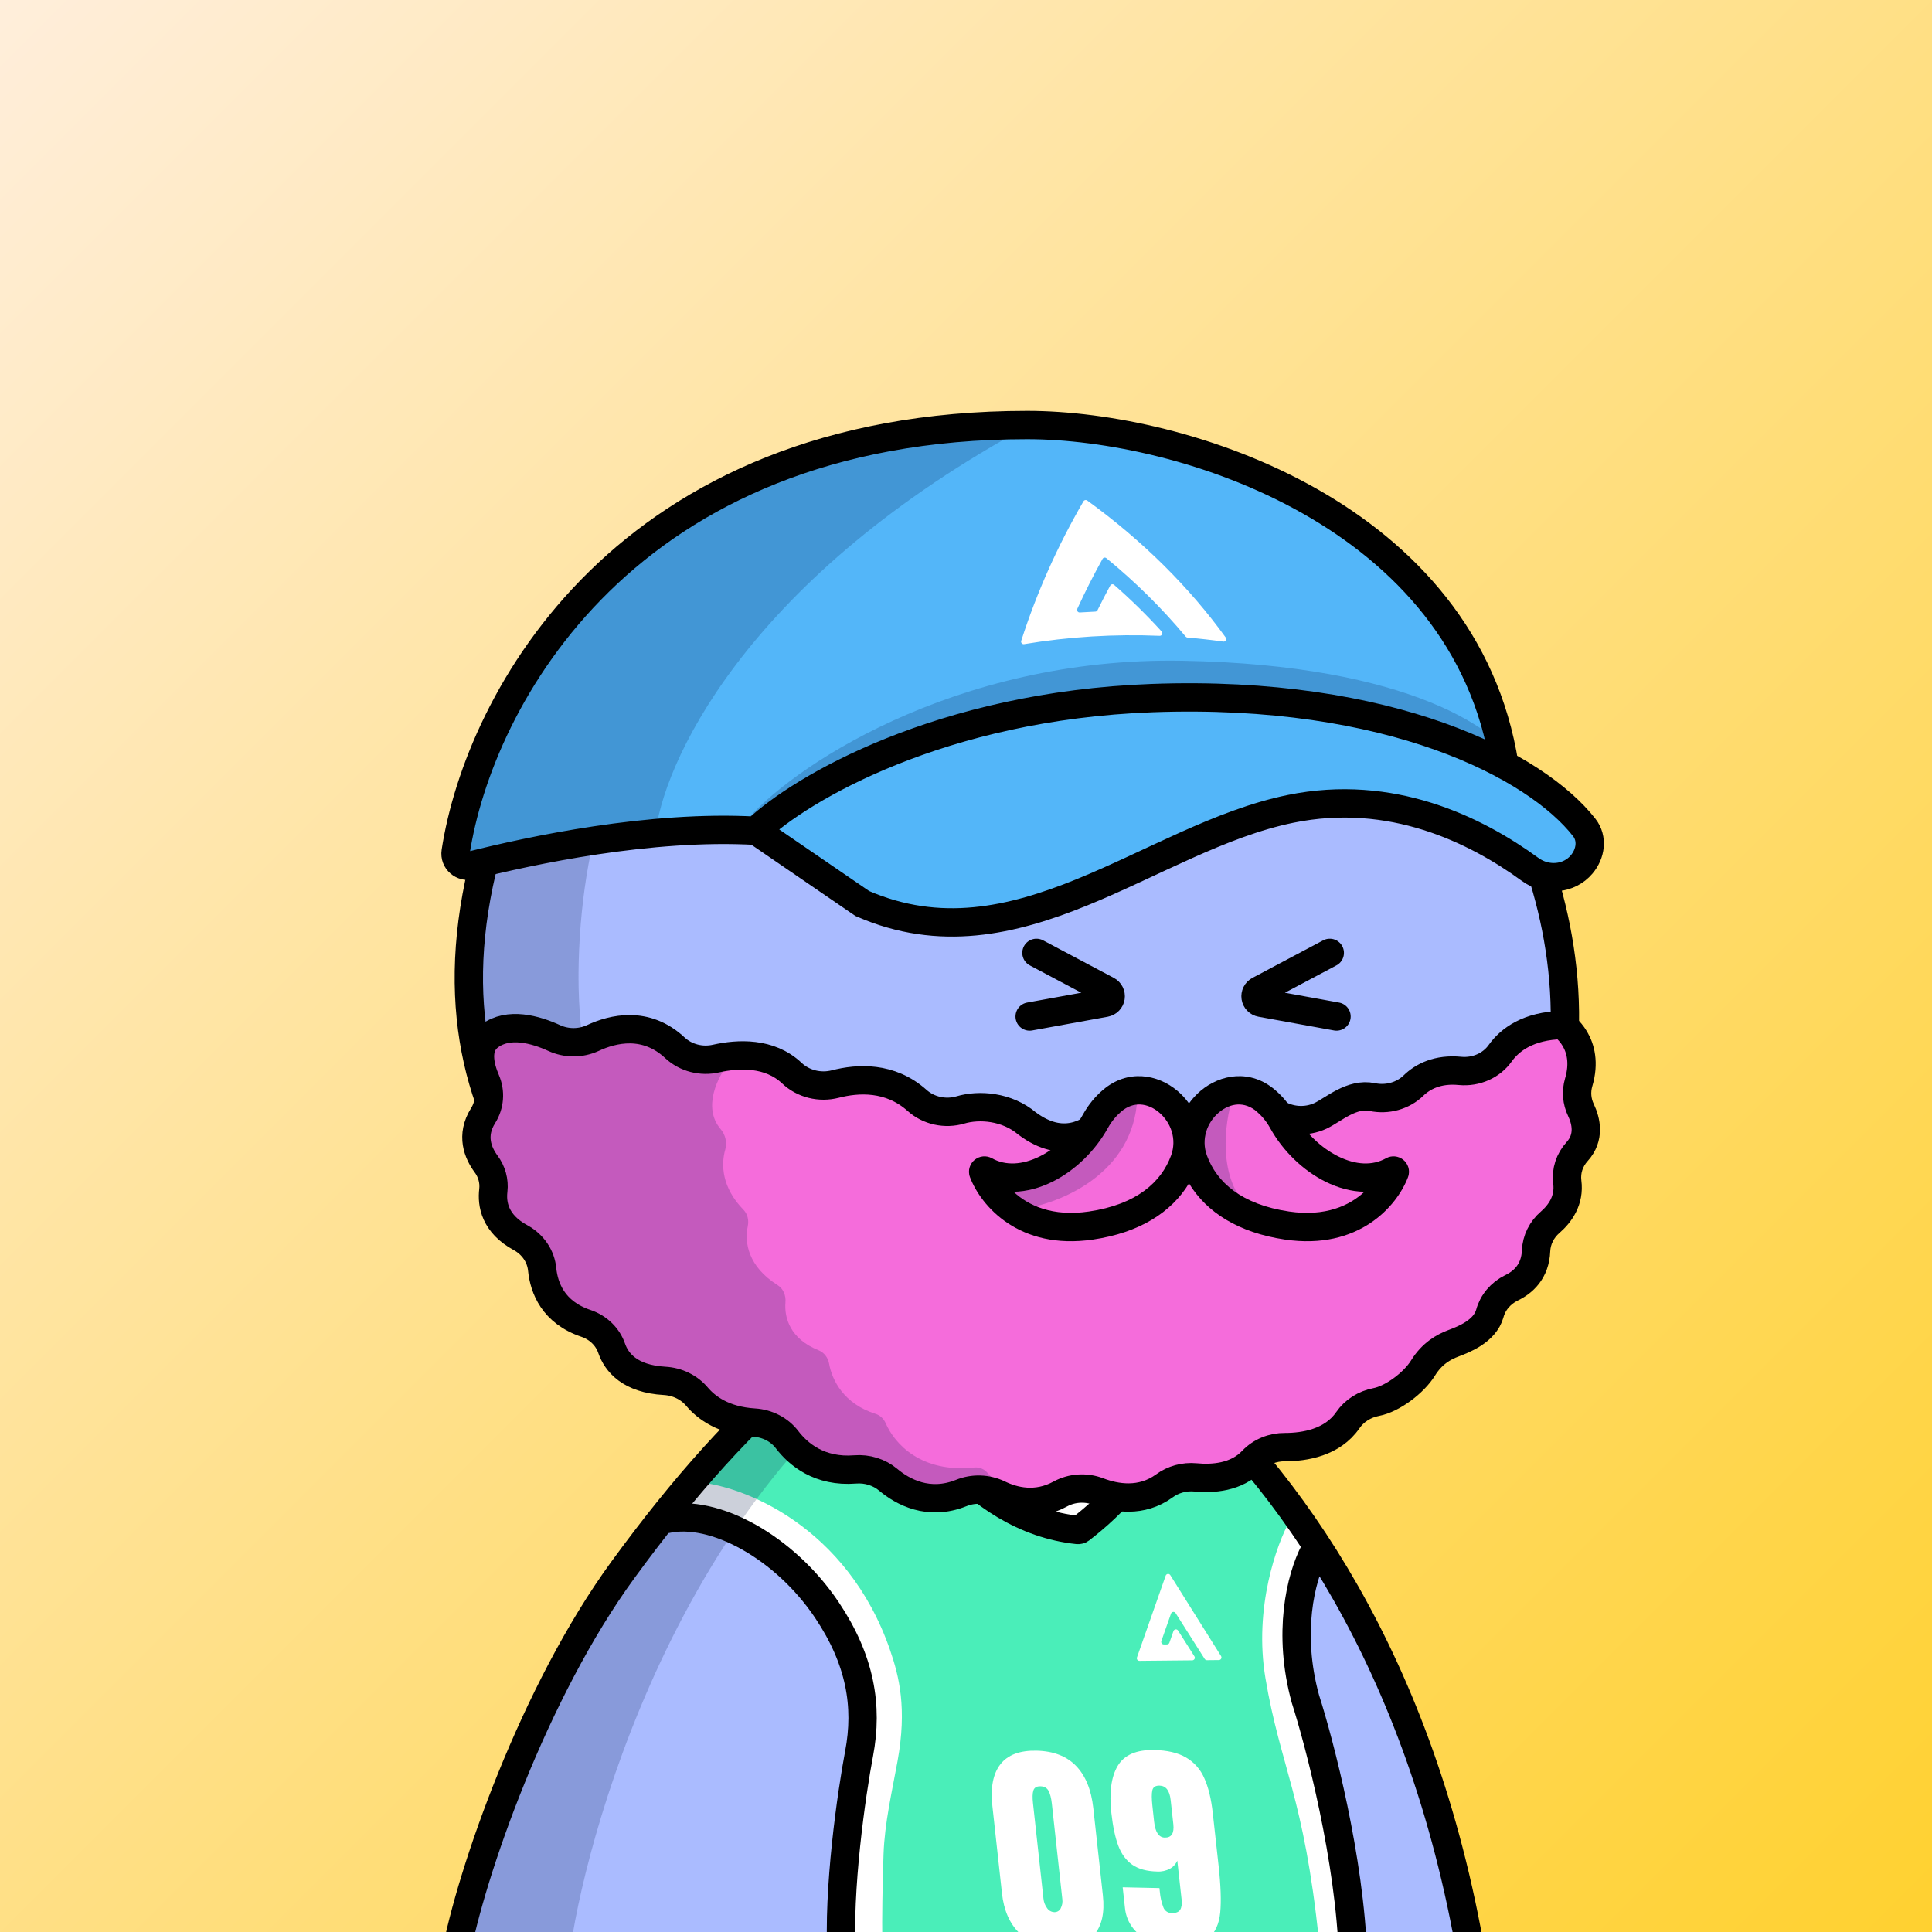 <svg
      xmlns="http://www.w3.org/2000/svg"
      preserveAspectRatio="xMidYMin meet"
      fill="none"
      viewBox="0 0 1500 1500"
    >
      <rect x="0" y="0" width="1500" height="1500" fill="#808080" stroke="none"/>
      <g>
      <path fill="url(#prefix__paint0_linear_53_28789)" d="M0 0h1500v1500H0z"/><defs><linearGradient id="prefix__paint0_linear_53_28789" x1="1500" y1="1500" x2="0" y2="0" gradientUnits="userSpaceOnUse">
<stop stop-color="#FFD130"/>
<stop offset="1" stop-color="#FFEEDB"/>
</linearGradient></defs>
      <g clip-path="url(#clip0_483_418)">
<path d="M773 1011.5C543.4 1029.9 398.667 1353.5 355 1513H1138.5C1075.7 1127 868.667 1017.83 773 1011.5Z" fill="#AABBFF"/>
<path d="M661.5 1284C651.1 1208.4 559.5 1181.83 515 1178C583.5 1088.5 654 1030.5 768.5 1008.5C860.1 990.9 976.333 1131.17 1023 1203.5L1007 1267.5L1011.5 1323.5L1036 1427.5L1054 1508H654V1457C660.833 1430.83 671.9 1359.6 661.5 1284Z" fill="#4AEEB9"/>
<path d="M691 1281C658 1185.5 577 1152.5 538.5 1150.5L517.5 1174L607.5 1204L647.5 1259L674.5 1331.5L657 1443.5L652 1506.5H685C684.752 1490.12 685.132 1463.27 685.975 1439.63C686.843 1415.25 692.482 1391.39 696.842 1367.39C704.309 1326.28 698.07 1301.46 691 1281Z" fill="white"/>
<path d="M982.5 1303C973.3 1248.2 991.333 1198.5 1001.5 1180.5L1024 1199.5L1011.5 1239.5L1015 1315L1041.5 1437.5L1050 1506.5H1024C1012.5 1395 994 1371.5 982.5 1303Z" fill="white"/>
<path d="M834 1189C756.4 1183.4 696 1082 675.5 1032L711 1023.5L721.5 1044.5L774 1117.5L824 1142.5C856.4 1133.7 870.167 1075.83 873 1048C885.333 1054 910.6 1066.5 913 1068.5C915.4 1070.5 902.667 1102 896 1117.5L868 1164.5L834 1189Z" fill="white"/>
<path d="M749.5 1019.5C536 1134 457.448 1414.63 443.159 1511H353.699C350.414 1508.73 357.049 1471.27 409.87 1339.62C462.691 1207.98 569.086 1113.24 605.384 1082.33L674 1033.5L749.5 1019.5Z" fill="#001647" fill-opacity="0.2"/>
<path d="M818.5 1143.5C778.1 1131.9 731.667 1054 713.5 1016.5L795.5 1019.5L872 1043L854 1126.5L818.5 1143.5Z" fill="#AABBFF"/>
<path d="M353.5 1519.5C365.5 1454.33 414.5 1313.6 483.5 1219C530.101 1155.11 577.468 1101.29 629.141 1059.66C710.278 994.299 826.037 996.323 905.02 1064.27C1000.08 1146.05 1103.44 1290.29 1142.5 1519.5M1050.5 1519.5C1048.1 1443.9 1024.83 1354.33 1013.5 1319C999.5 1268 1009.7 1225.3 1020.5 1204.5M653.5 1519.5C650.3 1467.1 661.167 1392.33 667 1361.5C674 1324.5 668 1288.8 642 1250C609.5 1201.5 554.5 1171 517 1179.5" stroke="black" stroke-width="22" stroke-linecap="round"/>
<path d="M716.5 1021C729.247 1059.57 769.06 1137.84 826.825 1144.38C827.577 1144.46 828.321 1144.26 828.913 1143.79C845.329 1130.77 875.856 1093.54 873.5 1042.5" stroke="black" stroke-width="22" stroke-linecap="round"/>
<path d="M682 1039C700.209 1094.08 754.185 1179.21 836.775 1187.88C837.527 1187.96 838.267 1187.76 838.866 1187.3C859.814 1171.19 904.649 1131.93 911.953 1072" stroke="black" stroke-width="22" stroke-linecap="round"/>
<path d="M791.438 1500.84C783.883 1493.52 779.375 1483.22 777.915 1469.93L770.467 1402.1C768.917 1387.88 770.995 1377.11 776.704 1369.79C782.412 1362.47 791.771 1358.95 804.781 1359.23C817.865 1359.52 828.086 1363.46 835.446 1371.06C842.806 1378.66 847.266 1389.57 848.827 1403.79L856.275 1471.62C857.744 1485.01 855.482 1495.2 849.491 1502.18C843.5 1509.16 834.195 1512.5 821.575 1512.21C809.066 1511.94 799.021 1508.15 791.438 1500.84ZM823.509 1481.65C824.689 1479.45 825.135 1476.93 824.78 1474.46L816.644 1400.34C816.167 1396.03 815.313 1392.72 814.096 1390.42C812.879 1388.13 810.76 1386.95 807.777 1386.89C804.795 1386.83 803.007 1387.92 802.301 1390.17C801.596 1392.42 801.533 1395.71 802.01 1400.02L810.145 1474.15C810.394 1476.78 811.353 1479.3 812.917 1481.42C813.534 1482.36 814.362 1483.14 815.334 1483.69C816.306 1484.24 817.393 1484.55 818.507 1484.59C819.538 1484.65 820.563 1484.4 821.458 1483.88C822.353 1483.35 823.079 1482.58 823.548 1481.65L823.509 1481.65Z" fill="white"/>
<path d="M894.056 1507.85C888.625 1505.6 883.819 1502.06 880.051 1497.52C876.289 1492.92 873.98 1487.29 873.421 1481.36L871.643 1465.3L900.181 1465.91L900.507 1468.88C900.843 1472.96 901.75 1476.97 903.202 1480.8C903.687 1482.14 904.578 1483.3 905.752 1484.11C906.925 1484.92 908.321 1485.33 909.741 1485.3C912.979 1485.37 915.153 1484.52 916.282 1482.73C917.411 1480.94 917.779 1478.26 917.379 1474.65L914.049 1444.59C912.906 1447.27 910.895 1449.49 908.343 1450.87C905.29 1452.51 901.849 1453.27 898.397 1453.06C890.316 1452.89 883.877 1451.12 879.08 1447.76C874.282 1444.4 870.677 1439.51 868.264 1433.1C865.825 1426.63 864.026 1418.17 862.867 1407.69C861.09 1391.73 862.733 1379.5 867.796 1371.01C872.86 1362.52 882.304 1358.42 896.127 1358.72C906.276 1358.93 914.489 1360.85 920.766 1364.48C927.079 1368.14 932.056 1373.75 934.967 1380.48C938.169 1387.49 940.386 1396.62 941.618 1407.86L946.098 1448.42C947.812 1463.92 948.236 1476.1 947.371 1484.97C946.506 1493.84 943.395 1500.58 938.039 1505.18C932.672 1509.77 924.045 1511.94 912.157 1511.68C905.936 1511.57 899.792 1510.27 894.056 1507.85ZM910.961 1416.23L908.889 1397.53C908.087 1390.19 905.202 1386.46 900.234 1386.36C897.116 1386.29 895.262 1387.5 894.673 1389.99C894.084 1392.47 894.1 1396.51 894.722 1402.11L896.049 1414.34C896.935 1422.5 899.692 1426.63 904.321 1426.73C909.549 1426.84 911.762 1423.34 910.961 1416.23Z" fill="white"/>
<path d="M903.576 1276.75C902.196 1276.75 901.23 1275.39 901.687 1274.08L909.159 1252.81C909.713 1251.23 911.84 1250.99 912.735 1252.4L935.336 1288.03C935.707 1288.61 936.353 1288.96 937.045 1288.96L946.363 1288.86C947.926 1288.85 948.868 1287.13 948.037 1285.8L908.618 1222.93C907.728 1221.51 905.591 1221.75 905.036 1223.33L882.743 1286.81C882.283 1288.12 883.262 1289.49 884.649 1289.47L925.683 1289.07C927.251 1289.05 928.192 1287.32 927.352 1286L914.651 1265.96C913.756 1264.55 911.626 1264.79 911.074 1266.37L907.908 1275.41C907.628 1276.21 906.872 1276.74 906.023 1276.74L903.576 1276.75Z" fill="white"/>
</g>
<defs>
<clipPath id="clip0_483_418">
<rect width="1500" height="1500" fill="white"/>
</clipPath>
</defs>
      <g clip-path="url(#clip0_497_1194)">
<path d="M379.667 654.812C432.345 471.574 618.472 401.981 699.114 390.653C740.985 382.718 849.655 375.215 949.364 408.675C980 418.956 1049.88 457.388 1091.92 499.818C1144.47 552.856 1272.97 732.052 1185.05 927.725C1097.12 1123.4 758.414 1092.29 612.749 1051.82C464.472 1010.63 314.48 881.563 379.667 654.812Z" fill="#AABBFF"/>
<path d="M449.293 747.204C454.734 531.068 585.306 432.345 649.911 410C432.292 459.565 365.296 655.455 364 747.204C377.99 984.871 584.496 1053.43 681 1058C601.498 1044.46 443.853 963.339 449.293 747.204Z" fill="#001647" fill-opacity="0.2"/>
<path d="M379.667 654.812C432.345 471.574 618.472 401.981 699.114 390.653C740.985 382.718 849.655 375.215 949.364 408.675C980 418.956 1049.88 457.388 1091.92 499.818C1144.47 552.856 1272.97 732.052 1185.05 927.725C1097.12 1123.4 758.414 1092.29 612.749 1051.82C464.472 1010.63 314.48 881.563 379.667 654.812Z" stroke="black" stroke-width="22" stroke-linecap="round"/>
</g>
<defs>
    <clipPath id="prefix__clip0_299_662"><path fill="#fff" d="M0 0h1500v1500H0z"/></clipPath>
</defs>
      <g clip-path="url(#clip0_624_3562)">
<path d="M799.421 789.214L858.141 778.547C859.189 778.352 860.151 777.837 860.895 777.073C861.639 776.309 862.128 775.334 862.294 774.28C862.455 773.224 862.285 772.143 861.808 771.187C861.331 770.234 860.569 769.453 859.628 768.954L804.701 739.807" stroke="black" stroke-width="22" stroke-miterlimit="10" stroke-linecap="round"/>
<path d="M1037.67 789.214L979.001 778.547C977.951 778.355 976.987 777.841 976.243 777.076C975.499 776.312 975.011 775.335 974.847 774.28C974.687 773.227 974.854 772.149 975.327 771.194C975.804 770.237 976.569 769.453 977.514 768.954L1032.44 739.807" stroke="black" stroke-width="22" stroke-miterlimit="10" stroke-linecap="round"/>
<path d="M992 915.801C992 944.083 960.211 967 921 967C881.789 967 850 944.083 850 915.801C850.013 910.144 851.278 904.561 853.703 899.453C858.875 888.383 870.646 884.1 880.667 889.061C892.124 894.775 906.017 898.12 921.008 898.12C935.999 898.12 949.884 894.775 961.349 889.061C971.354 884.068 983.133 888.383 988.313 899.453C990.733 904.562 991.993 910.145 992 915.801Z" fill="white" stroke="black" stroke-width="22" stroke-miterlimit="10"/>
</g>
<defs>
<clipPath id="clip0_624_3562">
<rect width="1500" height="1500" fill="white"/>
</clipPath>
</defs>
      <g clip-path="url(#clip0_911_10)">
<path d="M460.219 805.943C475.82 798.654 501.529 792.379 524.163 813.654C528.273 817.448 533.363 820.195 538.941 821.629C544.519 823.064 550.397 823.138 556.006 821.844C573.016 818.048 597.437 816.739 614.831 833.2C619.122 837.278 624.509 840.214 630.429 841.701C636.349 843.188 642.586 843.172 648.487 841.654C666.028 837.128 691.038 835.634 712.05 854.378C716.422 858.314 721.858 861.079 727.777 862.377C733.697 863.675 739.88 863.459 745.668 861.751C760.092 857.479 781.675 858.939 797.48 872.31C825.383 893.165 845.774 879.144 856.08 870.512C870.479 858.485 893.106 853.242 922.921 866.523C927.217 868.397 911.011 867.005 915.75 867.096C920.49 867.188 925.194 866.353 929.559 864.645C944.143 859.052 968.025 848.964 990.335 863.68C995.352 867.057 1001.27 869.088 1007.43 869.551C1013.6 870.014 1019.78 868.891 1025.3 866.304C1035.45 861.452 1049.43 848.421 1065.43 851.757C1071.13 852.957 1077.07 852.771 1082.66 851.217C1088.26 849.662 1093.33 846.792 1097.37 842.883C1104.59 835.865 1116.15 829.719 1133.7 831.455C1139.73 832.011 1145.81 831.026 1151.28 828.607C1156.75 826.188 1161.4 822.426 1164.73 817.727C1172.28 807.178 1186.55 796.425 1212.99 795.806C1212.99 795.806 1234.77 809.638 1225.67 840.375C1223.58 847.477 1224.19 855.043 1227.42 861.786C1231.51 870.369 1234.43 883.066 1224.5 894.062C1221.55 897.291 1219.34 901.052 1218.02 905.111C1216.7 909.17 1216.3 913.44 1216.82 917.657C1218.75 932.06 1211.05 942.419 1203.6 948.896C1196.92 954.64 1192.97 962.615 1192.61 971.078C1191.97 987.295 1182.39 995.66 1173.39 999.937C1169.26 1001.99 1165.63 1004.82 1162.75 1008.26C1159.87 1011.69 1157.8 1015.65 1156.67 1019.88C1152.69 1033.88 1135.86 1040.13 1128.34 1042.97C1120.83 1045.81 1111.83 1050.78 1104.8 1062.18C1097.77 1073.58 1081.12 1086.14 1068.45 1088.54C1063.95 1089.41 1059.68 1091.1 1055.9 1093.53C1052.12 1095.95 1048.9 1099.06 1046.44 1102.66C1034.48 1120.03 1012.92 1123.54 997.649 1123.54C992.899 1123.5 988.197 1124.4 983.858 1126.19C979.519 1127.97 975.643 1130.6 972.488 1133.89C959.959 1147.29 941.13 1148.29 928.218 1147.03C919.494 1146.22 910.786 1148.61 903.945 1153.68C886.051 1166.67 866.187 1163.2 852.742 1158.06C847.995 1156.23 842.86 1155.45 837.739 1155.77C832.618 1156.09 827.651 1157.52 823.228 1159.93C804.494 1170.17 786.893 1165.72 775.279 1160.03C770.81 1157.89 765.888 1156.71 760.871 1156.56C755.853 1156.41 750.868 1157.31 746.278 1159.18C720.94 1169.33 700.843 1158.33 689.532 1148.82C686.082 1145.93 682.031 1143.74 677.633 1142.37C673.235 1140.99 668.583 1140.48 663.967 1140.85C636.193 1143.07 619.776 1129.1 611.091 1117.75C608.171 1113.92 604.368 1110.74 599.961 1108.45C595.553 1106.16 590.653 1104.81 585.618 1104.5C561.872 1103.05 548.422 1092.98 541.153 1084.38C538.145 1080.8 534.353 1077.85 530.028 1075.74C525.704 1073.62 520.946 1072.39 516.073 1072.11C488.965 1070.6 478.706 1057.76 474.909 1046.89C473.409 1042.47 470.835 1038.41 467.388 1035.05C463.94 1031.69 459.709 1029.1 455.023 1027.5C429.48 1018.94 422.413 999.936 420.942 985.655C420.48 980.616 418.728 975.748 415.833 971.459C412.938 967.169 408.984 963.582 404.299 960.997C384.079 950.136 381.744 934.663 383.019 924.205C383.85 916.922 381.827 909.597 377.32 903.573C371.088 895.114 365.408 881.616 375.03 866.267C377.603 862.177 379.137 857.593 379.517 852.863C379.897 848.133 379.112 843.381 377.221 838.969C372.334 827.6 369.038 812.67 379.982 804.456C394.838 793.255 415.968 799.376 430.262 805.914C434.922 808.066 440.05 809.188 445.247 809.193C450.444 809.198 455.569 808.086 460.219 805.943Z" fill="#F56CDB"/>
<path d="M559.543 876.665C545.123 859.855 557.331 835.636 566.454 824.413C560.927 822.571 548.96 818.866 545.318 818.788C540.765 818.691 527.176 815.109 518.697 809.285C510.218 803.46 512.667 807.275 505.625 805.243C498.582 803.212 480.886 802.364 478.863 802.32C476.839 802.277 441.295 807.632 439.778 807.6C438.26 807.567 402.068 795.978 400.56 795.475C399.354 795.074 384.005 804.371 376.481 809.07L375.865 837.745C375.849 838.497 374.828 854.653 374.319 862.637L374.292 911.077L398.67 954.394L421.72 988.747L452.684 1031.73L479.964 1057.71L512.049 1072.04L576.734 1100.22L617.663 1126.96L656.354 1140.02L706.601 1157.08L749.096 1157.99L788.05 1158.82C780.022 1156.92 771.799 1149.38 766.552 1143.38C764.045 1140.51 760.276 1138.96 756.49 1139.36C715.191 1143.75 694.664 1121.11 687.589 1104.9C686.111 1101.51 683.291 1098.81 679.766 1097.7C655.194 1089.96 646.026 1071.74 643.706 1058.71C642.893 1054.15 639.87 1050.07 635.563 1048.35C613.408 1039.54 608.801 1023.1 609.835 1011C610.272 1005.89 608.173 1000.55 603.832 997.826C580.686 983.294 577.921 964.469 580.559 952.142C581.528 947.614 580.532 942.638 577.294 939.328C560.382 922.041 559.702 904.215 563.112 892.424C564.66 887.074 563.169 880.893 559.543 876.665Z" fill="#001647" fill-opacity="0.2"/>
<path d="M524.163 813.654C501.529 792.379 475.82 798.654 460.219 805.943C455.569 808.086 450.444 809.198 445.247 809.193C440.05 809.188 434.921 808.066 430.262 805.914C415.968 799.376 394.838 793.255 379.982 804.456C369.038 812.67 372.334 827.6 377.221 838.969C379.112 843.381 379.897 848.133 379.517 852.863C379.137 857.593 377.603 862.177 375.03 866.267C365.408 881.616 371.088 895.114 377.32 903.573C381.827 909.597 383.85 916.922 383.019 924.205C381.744 934.663 384.079 950.136 404.299 960.997C408.984 963.582 412.938 967.169 415.833 971.459C418.728 975.748 420.48 980.616 420.942 985.655C422.413 999.936 429.48 1018.94 455.023 1027.5C459.709 1029.1 463.94 1031.69 467.388 1035.05C470.835 1038.41 473.409 1042.47 474.909 1046.89C478.706 1057.76 488.965 1070.6 516.073 1072.11C520.946 1072.39 525.704 1073.62 530.028 1075.74C534.353 1077.85 538.145 1080.8 541.153 1084.38C548.422 1092.98 561.872 1103.05 585.618 1104.5C590.653 1104.81 595.553 1106.16 599.961 1108.45C604.368 1110.74 608.171 1113.92 611.091 1117.75C619.776 1129.1 636.193 1143.07 663.967 1140.85C668.583 1140.48 673.235 1140.99 677.633 1142.37C682.031 1143.74 686.082 1145.93 689.532 1148.82C700.843 1158.33 720.94 1169.33 746.278 1159.18C750.868 1157.31 755.853 1156.41 760.871 1156.56C765.888 1156.71 770.81 1157.89 775.278 1160.03C786.893 1165.72 804.494 1170.17 823.228 1159.93C827.651 1157.52 832.618 1156.09 837.739 1155.77C842.86 1155.45 847.995 1156.23 852.742 1158.06C866.187 1163.2 886.051 1166.67 903.945 1153.68C910.786 1148.61 919.494 1146.22 928.218 1147.03C941.13 1148.29 959.959 1147.29 972.488 1133.89C975.643 1130.6 979.519 1127.97 983.858 1126.19C988.197 1124.4 992.899 1123.5 997.649 1123.54C1012.92 1123.54 1034.48 1120.03 1046.44 1102.66C1048.9 1099.06 1052.12 1095.95 1055.9 1093.53C1059.68 1091.1 1063.94 1089.41 1068.45 1088.54C1081.12 1086.14 1097.77 1073.58 1104.8 1062.18C1111.83 1050.78 1120.83 1045.81 1128.34 1042.97L1128.55 1042.89C1136.16 1040.01 1152.72 1033.75 1156.67 1019.88C1157.8 1015.65 1159.87 1011.69 1162.75 1008.26C1165.63 1004.82 1169.26 1001.99 1173.39 999.937C1182.39 995.66 1191.97 987.295 1192.61 971.078C1192.97 962.615 1196.92 954.64 1203.6 948.896C1211.05 942.419 1218.75 932.06 1216.82 917.657C1216.3 913.44 1216.7 909.17 1218.02 905.111C1219.34 901.052 1221.55 897.291 1224.5 894.062C1234.43 883.066 1231.51 870.369 1227.42 861.786C1224.19 855.043 1223.58 847.477 1225.67 840.375C1234.77 809.638 1212.99 795.806 1212.99 795.806C1186.55 796.425 1172.28 807.178 1164.73 817.727C1161.4 822.426 1156.75 826.188 1151.28 828.607C1145.81 831.026 1139.73 832.011 1133.7 831.455C1116.15 829.719 1104.59 835.865 1097.37 842.883C1093.33 846.792 1088.26 849.662 1082.66 851.217C1077.07 852.771 1071.13 852.957 1065.43 851.757C1049.43 848.421 1035.45 861.452 1025.3 866.304C1019.78 868.891 1013.6 870.014 1007.43 869.551C1001.27 869.088 995.352 867.057 990.335 863.68C976.056 854.261 959.164 863.539 945.029 872.906C932.675 881.092 917.921 879.217 904.652 872.618C885.317 863.002 866.772 861.581 856.08 870.512C845.774 879.144 825.383 893.165 797.48 872.31C781.675 858.939 760.092 857.479 745.668 861.751C739.88 863.459 733.697 863.675 727.777 862.377C721.858 861.079 716.422 858.314 712.05 854.378C691.038 835.634 666.028 837.128 648.487 841.654C642.585 843.172 636.349 843.188 630.429 841.701C624.509 840.214 619.122 837.278 614.831 833.2C597.437 816.739 573.016 818.048 556.006 821.844C550.397 823.138 544.519 823.064 538.941 821.629C533.363 820.195 528.272 817.448 524.163 813.654Z" stroke="black" stroke-width="22" stroke-miterlimit="10"/>
<path d="M847.684 952.99C796.393 960.533 771.057 930.01 764.065 911.56C763.735 910.688 764.715 909.945 765.529 910.399C794.794 926.75 833.656 903.637 851.184 871.99C854.749 865.552 859.18 860.308 864.102 856.095C892.633 831.676 933.121 867.002 920.263 902.286C911.028 927.625 887.792 947.092 847.684 952.99Z" fill="#F56CDB"/>
<path d="M999.033 952.99C1050.32 960.533 1075.66 930.01 1082.65 911.56C1082.98 910.688 1082 909.945 1081.19 910.399C1051.92 926.75 1013.06 903.637 995.533 871.99C991.967 865.552 987.536 860.308 982.614 856.095C954.083 831.676 913.595 867.002 926.454 902.286C935.688 927.625 958.924 947.092 999.033 952.99Z" fill="#F56CDB"/>
<path d="M883 852.5C880.2 911.7 822.5 934.5 794 938.5L769.5 916.5L826.5 903.5L851 878.5L858 857.5L883 852.5Z" fill="#001647" fill-opacity="0.2"/>
<path d="M970 938.5C944.8 914.9 950.833 871.333 957 852.5L940 854.5L924.5 867V897L945 925.5L970 938.5Z" fill="#001647" fill-opacity="0.2"/>
<path fill-rule="evenodd" clip-rule="evenodd" d="M923.129 856.694C920.505 853.024 917.459 849.726 914.113 846.903C898.825 834.009 875.472 829.811 856.267 846.248C850.38 851.286 845.101 857.547 840.878 865.171C833.142 879.14 820.655 891.196 807.203 897.842C793.771 904.478 780.734 905.185 770.211 899.306C765.64 896.752 760.435 897.58 756.925 900.315C753.272 903.161 751.024 908.5 753.096 913.968C761.559 936.297 791.257 970.816 848.601 962.383C884.621 957.086 909.524 941.229 923.129 918.755C936.733 941.229 961.636 957.086 997.656 962.384C1055 970.817 1084.7 936.297 1093.16 913.968C1095.23 908.5 1092.99 903.161 1089.33 900.315C1085.82 897.58 1080.62 896.752 1076.05 899.307C1065.52 905.186 1052.49 904.479 1039.06 897.842C1025.6 891.196 1013.12 879.14 1005.38 865.171C1001.16 857.547 995.878 851.287 989.991 846.248C970.785 829.811 947.433 834.01 932.145 846.904C928.799 849.726 925.753 853.024 923.129 856.694ZM899.929 863.721C891.054 856.236 879.898 854.981 870.572 862.962C866.614 866.35 863.033 870.578 860.124 875.83C850.333 893.508 834.625 908.832 816.948 917.566C807.598 922.186 797.32 925.111 786.94 925.299C798.415 936.011 817.19 944.766 845.401 940.617C882.42 935.173 901.682 917.782 909.245 897.029C913.863 884.357 909.026 871.393 899.929 863.721ZM946.329 863.721C937.232 871.394 932.395 884.358 937.013 897.029C944.576 917.782 963.838 935.174 1000.86 940.618C1029.07 944.766 1047.84 936.011 1059.32 925.299C1048.94 925.111 1038.66 922.186 1029.31 917.566C1011.63 908.832 995.925 893.508 986.134 875.83C983.225 870.578 979.643 866.35 975.686 862.962C966.36 854.981 955.203 856.236 946.329 863.721Z" fill="black"/>
</g>
<defs>
<clipPath id="clip0_911_10">
<rect width="1500" height="1500" fill="white"/>
</clipPath>
</defs>
      <g clip-path="url(#clip0_602_1969)">
<path d="M718.5 336C430.5 374.4 355.833 571 354.5 664.5L414.5 657L585 641.5L677.5 700.5L746 715.5L795 706.5L864.5 683L951 641.5L1027 629C1040.67 630 1078.8 633.9 1122 641.5C1176 651 1185 710.5 1224.5 677C1256.1 650.2 1196 608.166 1162 590.5C1163 539 1078.5 288 718.5 336Z" fill="#53B6F9"/>
<path d="M790.5 334.999C576.9 453.399 513.5 594.666 508.5 650.499L355.5 670.5C343.167 665.833 342.4 622.399 438 485.999C533.6 349.599 712.834 328.499 790.5 334.999Z" fill="#001647" fill-opacity="0.2"/>
<path d="M918 513C740.4 509.8 610.667 597.833 577.5 639.5L635 613.5L746 568.5L911.5 542.5L1081.5 557L1179.5 596C1166.33 568 1095.6 516.2 918 513Z" fill="#001647" fill-opacity="0.2"/>
<path d="M1168 594.006C1137.5 399.5 919 330 797.5 330C484.905 330 371.892 543.53 353.776 661.318C352.717 668.2 359.115 673.614 365.869 671.92C411.449 660.485 504.576 640.341 587 645M587 645C621.5 612.167 730.5 548 894.5 542C1079.59 535.228 1192.54 594.489 1230.03 642.496C1236.7 651.039 1235.02 662.819 1228.03 671.106V671.106C1218.11 682.881 1200.55 684.175 1188.11 675.098C1145.41 643.936 1080.11 612.042 1002 628C892.783 650.313 790 754 669.5 701.5L587 645Z" stroke="black" stroke-width="22" stroke-linecap="round"/>
<path d="M838.366 475.509C836.856 475.608 835.778 474.066 836.407 472.689C842.353 459.667 848.888 446.749 856.012 433.934C856.614 432.851 858.048 432.576 859.007 433.361C881.566 451.831 902.186 472.231 920.592 494.29C920.936 494.702 921.431 494.96 921.966 495.005C931.259 495.79 940.52 496.828 949.751 498.121C951.495 498.366 952.694 496.41 951.663 494.984C923.868 456.525 887.824 420.285 844.101 388.575C843.148 387.884 841.805 388.166 841.213 389.184C821.137 423.685 804.937 459.991 792.869 497.531C792.411 498.957 793.633 500.356 795.11 500.11C829.825 494.333 865.122 492.163 900.342 493.638C902.115 493.712 903.114 491.621 901.921 490.307C890.382 477.6 878.064 465.513 865.028 454.107C864.069 453.268 862.581 453.536 861.974 454.657C858.546 460.984 855.264 467.342 852.127 473.732C851.803 474.392 851.145 474.822 850.41 474.854C846.399 475.027 842.384 475.246 838.366 475.509Z" fill="white"/>
</g>
<defs>
<clipPath id="clip0_602_1969">
<rect width="1500" height="1500" fill="white"/>
</clipPath>
</defs>
      
    </g>
    </svg>